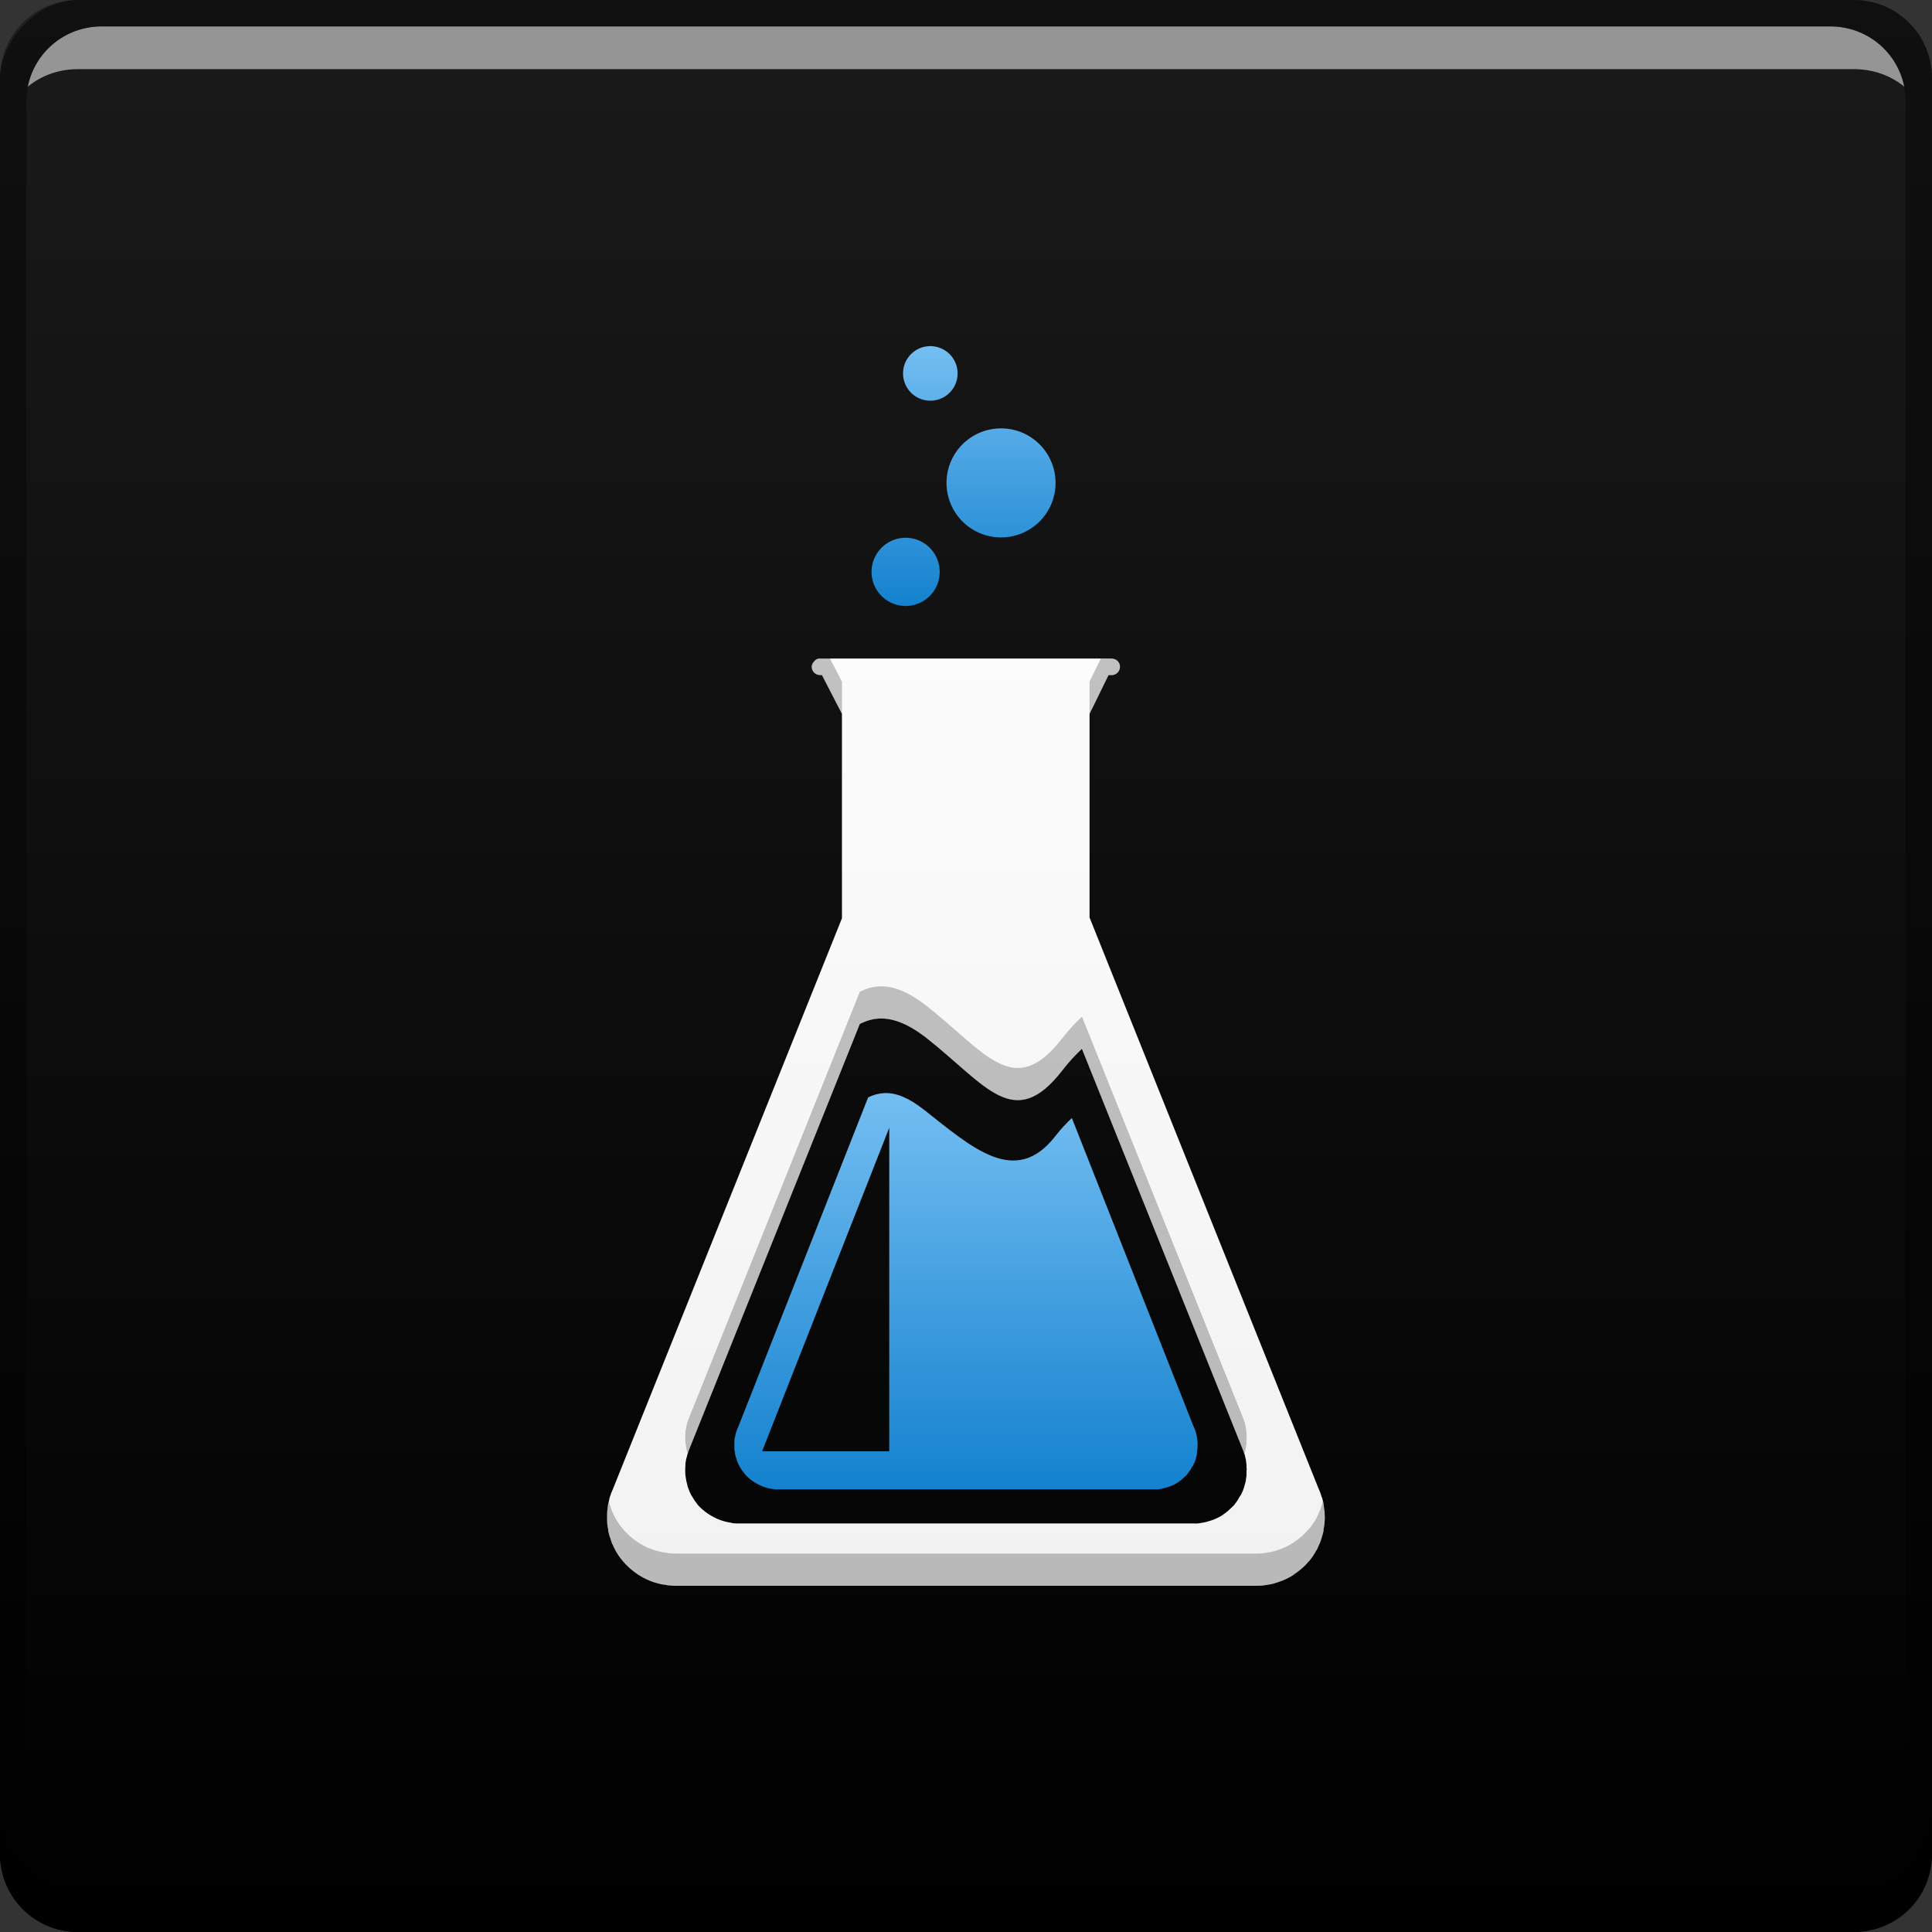 <svg xmlns="http://www.w3.org/2000/svg" xmlns:svg="http://www.w3.org/2000/svg" xmlns:xlink="http://www.w3.org/1999/xlink" id="svg5453" width="48" height="48" version="1.1" viewBox="0 0 48 48"><rect x="0" y="0" width="48" height="48" fill="#333333" stroke="none"/><defs id="defs5455"><linearGradient id="linearGradient4177"><stop id="stop4179" offset="0" stop-color="#f2f2f2" stop-opacity="1"/><stop id="stop4181" offset="1" stop-color="#fff" stop-opacity="1"/></linearGradient><linearGradient id="linearGradient4663" x1="419.946" x2="419.946" y1="-547.798" y2="-499.797" gradientUnits="userSpaceOnUse" xlink:href="#linearGradient4077"/><linearGradient id="linearGradient4077"><stop id="stop4079" offset="0" stop-color="#000" stop-opacity="1"/><stop id="stop4081" offset="1" stop-color="#1a1a1a" stop-opacity="1"/></linearGradient><linearGradient id="linearGradient4183" x1="409.162" x2="409.162" y1="539.198" y2="508.398" gradientUnits="userSpaceOnUse" xlink:href="#linearGradient4177"/><linearGradient id="linearGradient4191" x1="409.888" x2="409.888" y1="536.752" y2="526.916" gradientUnits="userSpaceOnUse" xlink:href="#linearGradient4173"/><linearGradient id="linearGradient4200" x1="23.946" x2="23.946" y1="15.024" y2="8.6" gradientUnits="userSpaceOnUse" xlink:href="#linearGradient4173"/><style id="style874" type="text/css"><![CDATA[
    .fil0 {fill:#1F1A17}
   ]]></style><linearGradient id="linearGradient4173"><stop id="stop4175" offset="0" stop-color="#1482cf" stop-opacity="1"/><stop id="stop4177" offset="1" stop-color="#74bef2" stop-opacity="1"/></linearGradient></defs><g id="layer1" transform="translate(-384.571,-499.798)"><rect id="rect2991-1-7" width="48" height="48" x="384.571" y="-547.798" fill="url(#linearGradient4663)" fill-opacity="1" stroke="none" ry="1.945" transform="scale(1,-1)"/><path id="rect846" fill="#000" fill-opacity="1" stroke="none" d="m 384.571,544.798 0,1.062 c 0,1.077 0.86,1.938 1.938,1.938 l 44.125,0 c 1.077,0 1.938,-0.86 1.938,-1.938 l 0,-1.062 c 0,1.077 -0.86,1.938 -1.938,1.938 l -44.125,0 c -1.077,0 -1.938,-0.86 -1.938,-1.938 z"/><path id="path7515" fill="#fff" fill-opacity=".537" stroke="none" d="m 387.103,500.454 c -0.917,0 -1.671,0.639 -1.844,1.5 0.336,-0.28 0.775,-0.438 1.25,-0.438 l 44.125,0 c 0.475,0 0.914,0.158 1.25,0.438 -0.173,-0.861 -0.927,-1.5 -1.844,-1.5 l -42.938,0 z"/><path id="rect4280" fill="#000" fill-opacity=".392" stroke="none" d="m 386.509,499.798 c -1.077,0 -1.938,0.86 -1.938,1.938 l 0,43.062 c 0,0.793 0.48,1.449 1.156,1.75 -0.309,-0.333 -0.5,-0.782 -0.5,-1.281 l 0,-42.938 c 0,-1.048 0.827,-1.875 1.875,-1.875 l 42.938,0 c 1.048,0 1.875,0.827 1.875,1.875 l 0,42.938 c 0,0.499 -0.191,0.948 -0.5,1.281 0.676,-0.301 1.156,-0.957 1.156,-1.75 l 0,-43.062 c 0,-1.077 -0.86,-1.938 -1.938,-1.938 l -44.125,0 z"/><path id="path1894-4" fill="url(#linearGradient4183)" fill-opacity="1" stroke="none" d="m 404.944,516.158 c -0.028,0 -0.055,0.005 -0.079,0.016 -0.01,0.005 -0.017,0.01 -0.026,0.016 -0.003,0.001 -0.008,0.003 -0.011,0.005 -0.007,0.005 -0.009,0.015 -0.016,0.021 -0.041,0.037 -0.074,0.088 -0.074,0.148 2e-5,0.114 0.093,0.206 0.206,0.206 l 0.048,0 0.497,0.963 0,5.079 -5.687,14.173 c -0.033,0.072 -0.062,0.145 -0.085,0.222 -0.008,0.026 -0.009,0.053 -0.016,0.079 -0.006,0.026 -0.016,0.053 -0.021,0.079 -0.008,0.042 -0.011,0.085 -0.016,0.127 -0.001,0.012 -0.004,0.025 -0.005,0.037 -0.005,0.043 -0.004,0.084 -0.005,0.127 l 0,0.037 c 0,0.004 -2e-5,0.007 0,0.011 4e-5,0.007 0,0.015 0,0.021 0.001,0.048 0,0.096 0.005,0.143 0.005,0.044 0.013,0.084 0.021,0.127 0.003,0.017 0.001,0.036 0.005,0.053 0.001,0.007 0.004,0.015 0.005,0.021 0.01,0.045 0.024,0.089 0.037,0.132 0.001,0.003 0.005,0.002 0.005,0.005 0.016,0.05 0.027,0.1 0.048,0.148 0.001,0.003 0.004,0.003 0.005,0.005 0.021,0.048 0.044,0.097 0.069,0.143 0.001,0.001 0,0.004 0,0.005 0.052,0.095 0.117,0.187 0.185,0.27 0.105,0.126 0.228,0.236 0.365,0.328 0.004,0.003 0.012,0.008 0.016,0.011 0.185,0.121 0.393,0.207 0.619,0.249 0.016,0.003 0.032,0.003 0.048,0.005 0.03,0.005 0.059,0.013 0.09,0.016 0.07,0.007 0.137,0.012 0.206,0.011 l 14.374,0 c 0.012,0 0.02,5e-5 0.032,0 0.044,0 0.089,-0.002 0.132,-0.005 0.014,-0.001 0.028,-0.004 0.042,-0.005 0.043,-0.004 0.085,-0.014 0.127,-0.021 0.014,-0.003 0.028,-0.002 0.042,-0.005 0.042,-0.009 0.081,-0.02 0.122,-0.032 0.056,-0.016 0.116,-0.037 0.169,-0.058 0.106,-0.042 0.202,-0.092 0.296,-0.153 0.003,-0.001 0.003,-0.003 0.005,-0.005 0.004,-0.003 0.007,-0.008 0.011,-0.011 0.09,-0.06 0.172,-0.125 0.249,-0.201 0.038,-0.038 0.077,-0.08 0.111,-0.122 0.001,-0.001 0.004,0.001 0.005,0 0.068,-0.083 0.128,-0.175 0.18,-0.27 0.001,-0.001 0.005,-0.003 0.005,-0.005 0.025,-0.046 0.043,-0.095 0.064,-0.143 0.001,-0.003 0.004,-0.003 0.005,-0.005 0.02,-0.048 0.037,-0.098 0.053,-0.148 0.001,-0.003 -0.001,-0.002 0,-0.005 0.015,-0.048 0.032,-0.098 0.042,-0.148 0.001,-0.005 0.004,-0.011 0.005,-0.016 0.003,-0.013 -0.003,-0.029 0,-0.042 0.008,-0.043 0.017,-0.083 0.021,-0.127 0.001,-0.018 0.004,-0.04 0.005,-0.058 0.002,-0.029 0.005,-0.056 0.005,-0.085 0,-0.011 0,-0.021 0,-0.032 0,-0.036 -0.003,-0.07 -0.005,-0.106 0,-0.009 0.001,-0.023 0,-0.032 -0.001,-0.013 -0.004,-0.024 -0.005,-0.037 -0.002,-0.009 -0.004,-0.017 -0.005,-0.026 -0.005,-0.042 -0.008,-0.085 -0.016,-0.127 -0.002,-0.005 0.001,-0.011 0,-0.016 -0.009,-0.042 -0.02,-0.086 -0.032,-0.127 -0.003,-0.013 -0.012,-0.024 -0.016,-0.037 -0.013,-0.044 -0.025,-0.085 -0.042,-0.127 -0.01,-0.024 -0.021,-0.051 -0.032,-0.074 l -5.692,-14.194 0,-5.058 0.471,-0.963 0.079,0 c 0.114,0 0.206,-0.093 0.206,-0.206 0,-0.104 -0.074,-0.188 -0.175,-0.201 -0.009,-0.002 -0.022,-0.005 -0.032,-0.005 l -7.248,6.5e-4 z m 1.471,8.946 c 0.343,-0.015 0.725,0.13 1.185,0.492 1.471,1.159 2.166,2.349 3.37,0.788 0.16,-0.207 0.321,-0.379 0.481,-0.529 l 3.978,9.909 c 0.008,0.018 0.014,0.034 0.021,0.053 0.013,0.033 0.025,0.066 0.037,0.101 0.002,0.01 0.008,0.023 0.011,0.032 0.009,0.032 0.014,0.062 0.021,0.095 0.001,0.005 0.004,0.011 0.005,0.016 0.007,0.033 0.005,0.068 0.011,0.101 0,0.007 0.004,0.014 0.005,0.021 0,0.01 -0.001,0.023 0,0.032 0.001,0.007 0,0.009 0,0.016 0.001,0.028 0.005,0.062 0.005,0.09 0,0.009 -0.005,0.013 -0.005,0.021 0,0.023 0.001,0.046 0,0.069 0,0.014 0.001,0.028 0,0.042 -0.003,0.034 -0.009,0.072 -0.016,0.106 -0.001,0.01 0.001,0.017 0,0.026 0,0.005 -0.004,0.011 -0.005,0.016 -0.008,0.039 -0.019,0.079 -0.032,0.116 0,0.001 0.001,0.004 0,0.005 -0.012,0.039 -0.021,0.073 -0.037,0.111 0,0.001 -0.004,0.009 -0.005,0.011 -0.016,0.038 -0.034,0.075 -0.053,0.111 0,0.001 -0.004,-0.001 -0.005,0 -0.041,0.074 -0.084,0.147 -0.138,0.212 0,0.001 0.001,0.004 0,0.005 -0.027,0.032 -0.06,0.06 -0.09,0.09 -0.06,0.06 -0.12,0.111 -0.19,0.159 -0.002,0.001 -0.008,0.004 -0.011,0.005 -0.001,0 0.001,0.004 0,0.005 -0.074,0.048 -0.155,0.089 -0.238,0.122 -0.042,0.017 -0.088,0.029 -0.132,0.042 -0.032,0.009 -0.062,0.02 -0.095,0.026 -0.011,0.001 -0.019,0.004 -0.032,0.005 -0.033,0.006 -0.062,0.013 -0.095,0.016 -0.011,0.001 -0.025,0.005 -0.037,0.005 -0.034,0.003 -0.066,0 -0.101,0 -0.009,4e-5 -0.018,0 -0.026,0 l -11.252,0 c -0.054,0 -0.109,0.001 -0.164,-0.005 -0.024,-0.004 -0.05,-0.012 -0.074,-0.016 -0.012,-0.001 -0.019,-0.003 -0.032,-0.005 -0.177,-0.033 -0.342,-0.101 -0.487,-0.196 -0.005,-0.001 -0.009,-0.004 -0.011,-0.005 -0.107,-0.072 -0.209,-0.155 -0.291,-0.254 -1e-5,0 0.001,-0.004 0,-0.005 -0.053,-0.065 -0.097,-0.132 -0.138,-0.206 0,-0.001 -0.004,-0.004 -0.005,-0.005 -0.019,-0.036 -0.037,-0.073 -0.053,-0.111 0,-0.001 0.002,-0.004 0,-0.005 -0.016,-0.038 -0.029,-0.072 -0.042,-0.111 0,-0.001 0.002,-0.009 0,-0.011 -0.011,-0.034 -0.019,-0.071 -0.026,-0.106 0,-0.005 -0.004,-0.01 -0.005,-0.016 -0.004,-0.013 -0.003,-0.024 -0.005,-0.037 -0.007,-0.034 -0.013,-0.071 -0.016,-0.106 -0.005,-0.037 -0.004,-0.068 -0.005,-0.106 0,-0.005 -2e-5,-0.01 0,-0.016 0,-0.002 -3e-5,-0.009 0,-0.011 l 0,-0.026 c 0,-0.034 0.003,-0.066 0.005,-0.101 0,-0.009 -0.001,-0.023 0,-0.032 0.005,-0.033 0.009,-0.063 0.016,-0.095 0.003,-0.021 0.01,-0.038 0.016,-0.058 0.005,-0.021 0.009,-0.043 0.016,-0.063 0.018,-0.06 0.038,-0.118 0.063,-0.175 l 4.222,-10.528 c 0.158,-0.077 0.312,-0.125 0.481,-0.132 z"/><path id="path1890-4" fill="url(#linearGradient4191)" fill-opacity="1" stroke="none" d="m 406.542,526.956 c -0.139,0.006 -0.271,0.042 -0.402,0.106 l -3.227,8.184 c -0.021,0.046 -0.044,0.098 -0.058,0.148 -0.005,0.017 -0.006,0.03 -0.011,0.048 -0.005,0.017 -0.007,0.03 -0.011,0.048 -0.005,0.027 -0.013,0.058 -0.016,0.085 -0.001,0.007 0,0.019 0,0.026 -0.003,0.028 0,0.051 0,0.079 l 0,0.026 0,0.005 c 0,0.005 -2e-5,0.007 0,0.011 0.001,0.031 -0.004,0.065 0,0.095 0.001,0.028 0.01,0.051 0.016,0.079 0.002,0.011 -0.004,0.021 0,0.032 0.002,0.005 0.005,0.012 0.005,0.016 0.006,0.029 0.017,0.057 0.026,0.085 0.001,0.002 3e-5,0.005 0,0.005 0.011,0.033 0.019,0.064 0.032,0.095 l 0,0.005 c 0.013,0.031 0.032,0.06 0.048,0.09 0.001,0 -0.001,0.003 0,0.005 0.033,0.061 0.072,0.116 0.116,0.169 0.002,0 -1e-5,0.004 0,0.005 0.068,0.082 0.149,0.152 0.238,0.212 0.001,0 0.007,0.003 0.011,0.005 0.119,0.078 0.256,0.137 0.402,0.164 0.011,0.002 0.016,-0.001 0.026,0 0.019,0.003 0.038,0.014 0.058,0.016 0.045,0.005 0.093,0 0.138,0 l 9.284,0 c 0.007,0 0.014,4e-5 0.021,0 0.028,0 0.057,0.001 0.085,0 0.011,0 0.017,0.001 0.026,0 0.028,-0.002 0.058,-0.011 0.085,-0.016 0.01,-0.001 0.017,-0.005 0.026,-0.005 0.027,-0.006 0.048,-0.013 0.074,-0.021 0.036,-0.011 0.076,-0.018 0.111,-0.032 0.068,-0.027 0.135,-0.061 0.196,-0.101 0.001,0 0,-0.004 0,-0.005 0.001,0 0.008,-0.003 0.011,-0.005 0.058,-0.039 0.109,-0.083 0.159,-0.132 0.025,-0.024 0.047,-0.047 0.069,-0.074 0.002,0 0,-0.003 0,-0.005 0.044,-0.053 0.083,-0.113 0.116,-0.175 0.001,0 0.005,0.001 0.005,0 0.016,-0.029 0.029,-0.059 0.042,-0.09 0.001,-0.002 0.004,-0.005 0.005,-0.005 0.013,-0.031 0.021,-0.063 0.032,-0.095 l 0,-0.005 c 0.011,-0.031 0.019,-0.063 0.026,-0.095 0,-0.005 -0.001,-0.006 0,-0.011 0.001,-0.007 0,-0.018 0,-0.026 0.005,-0.028 0.009,-0.062 0.011,-0.09 0.002,-0.012 0.005,-0.02 0.005,-0.032 0.002,-0.018 0,-0.04 0,-0.058 0,-0.006 0.005,-0.008 0.005,-0.016 0,-0.023 -0.005,-0.051 -0.005,-0.074 0,-0.006 0.002,-0.01 0,-0.016 -0.001,-0.007 0,-0.018 0,-0.026 -0.001,-0.006 -0.004,-0.01 -0.005,-0.016 -0.005,-0.027 -0.005,-0.053 -0.011,-0.079 -0.002,-0.005 0.001,-0.007 0,-0.011 -0.005,-0.027 -0.013,-0.058 -0.021,-0.085 -0.002,-0.007 -0.004,-0.018 -0.005,-0.026 -0.01,-0.028 -0.021,-0.052 -0.032,-0.079 -0.006,-0.016 -0.014,-0.033 -0.021,-0.048 l -3.026,-7.671 c -0.132,0.124 -0.27,0.268 -0.402,0.439 -0.993,1.288 -2.066,0.306 -3.28,-0.651 -0.382,-0.298 -0.696,-0.42 -0.979,-0.407 z m 0.122,0.862 0,8.036 -3.158,0 3.158,-8.036 z"/><path id="path1811-9" fill="url(#linearGradient4200)" fill-opacity="1" stroke="none" d="M 23.113 8.6 A 0.677 0.677 0 0 0 22.436 9.277 A 0.677 0.677 0 0 0 23.113 9.955 A 0.677 0.677 0 0 0 23.791 9.277 A 0.677 0.677 0 0 0 23.113 8.6 z M 24.869 10.643 A 1.354 1.354 0 0 0 23.516 11.996 A 1.354 1.354 0 0 0 24.869 13.352 A 1.354 1.354 0 0 0 26.225 11.996 A 1.354 1.354 0 0 0 24.869 10.643 z M 22.5 13.361 A 0.846 0.846 0 0 0 21.654 14.207 A 0.846 0.846 0 0 0 22.5 15.055 A 0.846 0.846 0 0 0 23.346 14.207 A 0.846 0.846 0 0 0 22.5 13.361 z" transform="translate(384.571,499.798)"/><path id="path4202" fill="#000" fill-opacity=".235" stroke="none" d="M 20.373 16.359 C 20.345 16.359 20.317 16.366 20.293 16.377 C 20.283 16.382 20.277 16.387 20.268 16.393 C 20.265 16.394 20.258 16.394 20.256 16.396 C 20.249 16.401 20.247 16.412 20.24 16.418 C 20.199 16.455 20.166 16.506 20.166 16.566 C 20.166 16.68 20.26 16.773 20.373 16.773 L 20.42 16.773 L 20.918 17.734 L 20.918 16.936 L 20.621 16.361 L 20.371 16.361 L 20.373 16.359 z M 27.35 16.361 L 27.068 16.936 L 27.068 17.736 L 27.539 16.773 L 27.619 16.773 C 27.733 16.773 27.824 16.68 27.824 16.566 C 27.824 16.462 27.751 16.378 27.65 16.365 C 27.641 16.363 27.629 16.361 27.619 16.361 L 27.35 16.361 z M 21.844 24.506 C 21.676 24.513 21.52 24.562 21.363 24.639 L 17.143 35.166 C 17.117 35.222 17.096 35.282 17.078 35.342 C 17.071 35.362 17.067 35.384 17.062 35.404 C 17.057 35.425 17.05 35.442 17.047 35.463 C 17.04 35.495 17.036 35.526 17.031 35.559 C 17.03 35.567 17.031 35.581 17.031 35.59 C 17.029 35.624 17.025 35.655 17.025 35.689 L 17.025 35.717 C 17.025 35.718 17.025 35.725 17.025 35.727 C 17.025 35.732 17.025 35.737 17.025 35.742 C 17.026 35.78 17.026 35.813 17.031 35.85 C 17.034 35.884 17.04 35.921 17.047 35.955 C 17.049 35.968 17.047 35.979 17.051 35.992 C 17.052 35.998 17.057 36.003 17.057 36.008 C 17.064 36.043 17.071 36.079 17.082 36.113 C 17.084 36.115 17.082 36.122 17.082 36.123 C 17.083 36.124 17.084 36.126 17.084 36.127 C 17.101 36.072 17.119 36.019 17.143 35.967 L 21.363 25.438 C 21.52 25.361 21.676 25.314 21.844 25.307 L 21.846 25.307 C 22.188 25.293 22.57 25.437 23.029 25.799 C 24.5 26.958 25.195 28.146 26.398 26.586 C 26.558 26.379 26.721 26.206 26.881 26.057 L 30.859 35.967 C 30.867 35.985 30.872 36.001 30.879 36.02 C 30.892 36.053 30.904 36.085 30.916 36.119 C 30.929 36.081 30.939 36.041 30.947 36.002 C 30.948 35.997 30.953 35.991 30.953 35.986 C 30.954 35.977 30.952 35.969 30.953 35.959 C 30.96 35.925 30.966 35.888 30.969 35.854 C 30.97 35.839 30.969 35.827 30.969 35.812 C 30.97 35.79 30.969 35.765 30.969 35.742 C 30.969 35.734 30.973 35.732 30.973 35.723 C 30.973 35.694 30.97 35.661 30.969 35.633 C 30.969 35.626 30.97 35.622 30.969 35.615 C 30.968 35.606 30.969 35.594 30.969 35.584 C 30.968 35.577 30.963 35.569 30.963 35.562 C 30.957 35.53 30.96 35.495 30.953 35.463 C 30.952 35.458 30.948 35.452 30.947 35.447 C 30.94 35.414 30.937 35.384 30.928 35.352 C 30.925 35.342 30.918 35.331 30.916 35.32 C 30.904 35.286 30.892 35.252 30.879 35.219 C 30.872 35.2 30.867 35.184 30.859 35.166 L 26.881 25.258 C 26.721 25.408 26.558 25.58 26.398 25.787 C 25.195 27.347 24.5 26.157 23.029 24.998 C 22.57 24.637 22.188 24.492 21.846 24.506 L 21.844 24.506 z M 32.867 37.289 C 32.857 37.328 32.847 37.367 32.836 37.404 C 32.835 37.407 32.837 37.407 32.836 37.41 C 32.82 37.461 32.802 37.508 32.781 37.557 C 32.78 37.559 32.778 37.559 32.777 37.562 C 32.757 37.611 32.738 37.659 32.713 37.705 C 32.713 37.707 32.71 37.71 32.709 37.711 C 32.657 37.806 32.597 37.898 32.529 37.98 C 32.528 37.981 32.524 37.979 32.523 37.98 C 32.489 38.022 32.45 38.064 32.412 38.102 C 32.336 38.178 32.254 38.242 32.164 38.303 C 32.16 38.305 32.158 38.309 32.154 38.312 C 32.152 38.315 32.151 38.317 32.148 38.318 C 32.054 38.38 31.958 38.43 31.852 38.473 C 31.798 38.494 31.74 38.513 31.684 38.529 C 31.643 38.541 31.603 38.553 31.561 38.562 C 31.546 38.566 31.534 38.563 31.52 38.566 C 31.478 38.574 31.435 38.584 31.393 38.588 C 31.378 38.589 31.364 38.593 31.35 38.594 C 31.306 38.597 31.261 38.598 31.217 38.598 C 31.205 38.598 31.197 38.598 31.186 38.598 L 16.812 38.598 C 16.743 38.599 16.675 38.595 16.605 38.588 C 16.575 38.585 16.546 38.577 16.516 38.572 C 16.5 38.57 16.484 38.569 16.469 38.566 C 16.243 38.525 16.034 38.439 15.85 38.318 C 15.846 38.316 15.838 38.31 15.834 38.307 C 15.697 38.215 15.574 38.105 15.469 37.979 C 15.401 37.896 15.335 37.804 15.283 37.709 C 15.283 37.708 15.284 37.706 15.283 37.705 C 15.258 37.659 15.235 37.611 15.215 37.562 C 15.214 37.56 15.21 37.56 15.209 37.557 C 15.189 37.508 15.178 37.459 15.162 37.408 C 15.162 37.405 15.157 37.407 15.156 37.404 C 15.146 37.371 15.136 37.335 15.127 37.301 C 15.121 37.323 15.114 37.345 15.109 37.367 C 15.101 37.409 15.099 37.453 15.094 37.494 C 15.093 37.506 15.089 37.519 15.088 37.531 C 15.083 37.575 15.085 37.615 15.084 37.658 L 15.084 37.695 C 15.084 37.699 15.084 37.702 15.084 37.705 C 15.084 37.712 15.084 37.72 15.084 37.727 C 15.085 37.775 15.083 37.822 15.088 37.869 C 15.093 37.913 15.102 37.953 15.109 37.996 C 15.112 38.013 15.111 38.034 15.115 38.051 C 15.116 38.058 15.118 38.064 15.119 38.07 C 15.129 38.115 15.143 38.16 15.156 38.203 C 15.157 38.206 15.162 38.206 15.162 38.209 C 15.178 38.259 15.189 38.307 15.209 38.355 C 15.21 38.358 15.214 38.359 15.215 38.361 C 15.235 38.409 15.258 38.458 15.283 38.504 C 15.284 38.505 15.283 38.509 15.283 38.51 C 15.335 38.604 15.401 38.697 15.469 38.779 C 15.574 38.906 15.697 39.016 15.834 39.107 C 15.838 39.11 15.846 39.115 15.85 39.117 C 16.034 39.238 16.243 39.324 16.469 39.365 C 16.484 39.368 16.5 39.369 16.516 39.371 C 16.546 39.376 16.575 39.384 16.605 39.387 C 16.675 39.394 16.743 39.4 16.812 39.398 L 31.186 39.398 C 31.197 39.398 31.205 39.398 31.217 39.398 C 31.261 39.398 31.306 39.396 31.35 39.393 C 31.364 39.392 31.378 39.388 31.393 39.387 C 31.435 39.383 31.478 39.374 31.52 39.367 C 31.534 39.364 31.546 39.364 31.561 39.361 C 31.603 39.352 31.643 39.342 31.684 39.33 C 31.74 39.314 31.798 39.293 31.852 39.271 C 31.958 39.229 32.054 39.179 32.148 39.117 C 32.151 39.116 32.152 39.115 32.154 39.113 C 32.158 39.11 32.16 39.104 32.164 39.102 C 32.254 39.041 32.336 38.978 32.412 38.902 C 32.45 38.865 32.489 38.821 32.523 38.779 C 32.524 38.778 32.528 38.78 32.529 38.779 C 32.597 38.697 32.657 38.605 32.709 38.51 C 32.71 38.509 32.713 38.508 32.713 38.506 C 32.738 38.46 32.757 38.409 32.777 38.361 C 32.778 38.358 32.78 38.359 32.781 38.357 C 32.802 38.309 32.82 38.259 32.836 38.209 C 32.837 38.206 32.835 38.206 32.836 38.203 C 32.851 38.155 32.866 38.107 32.877 38.057 C 32.878 38.052 32.882 38.044 32.883 38.039 C 32.886 38.026 32.88 38.011 32.883 37.998 C 32.891 37.955 32.9 37.915 32.904 37.871 C 32.905 37.853 32.907 37.831 32.908 37.812 C 32.91 37.784 32.914 37.758 32.914 37.729 L 32.914 37.695 C 32.914 37.659 32.91 37.625 32.908 37.59 C 32.908 37.581 32.909 37.568 32.908 37.559 C 32.907 37.546 32.905 37.534 32.904 37.521 C 32.902 37.512 32.899 37.504 32.898 37.494 C 32.893 37.453 32.891 37.409 32.883 37.367 C 32.881 37.362 32.884 37.357 32.883 37.352 C 32.878 37.331 32.872 37.31 32.867 37.289 z" transform="translate(384.571,499.798)"/></g></svg>